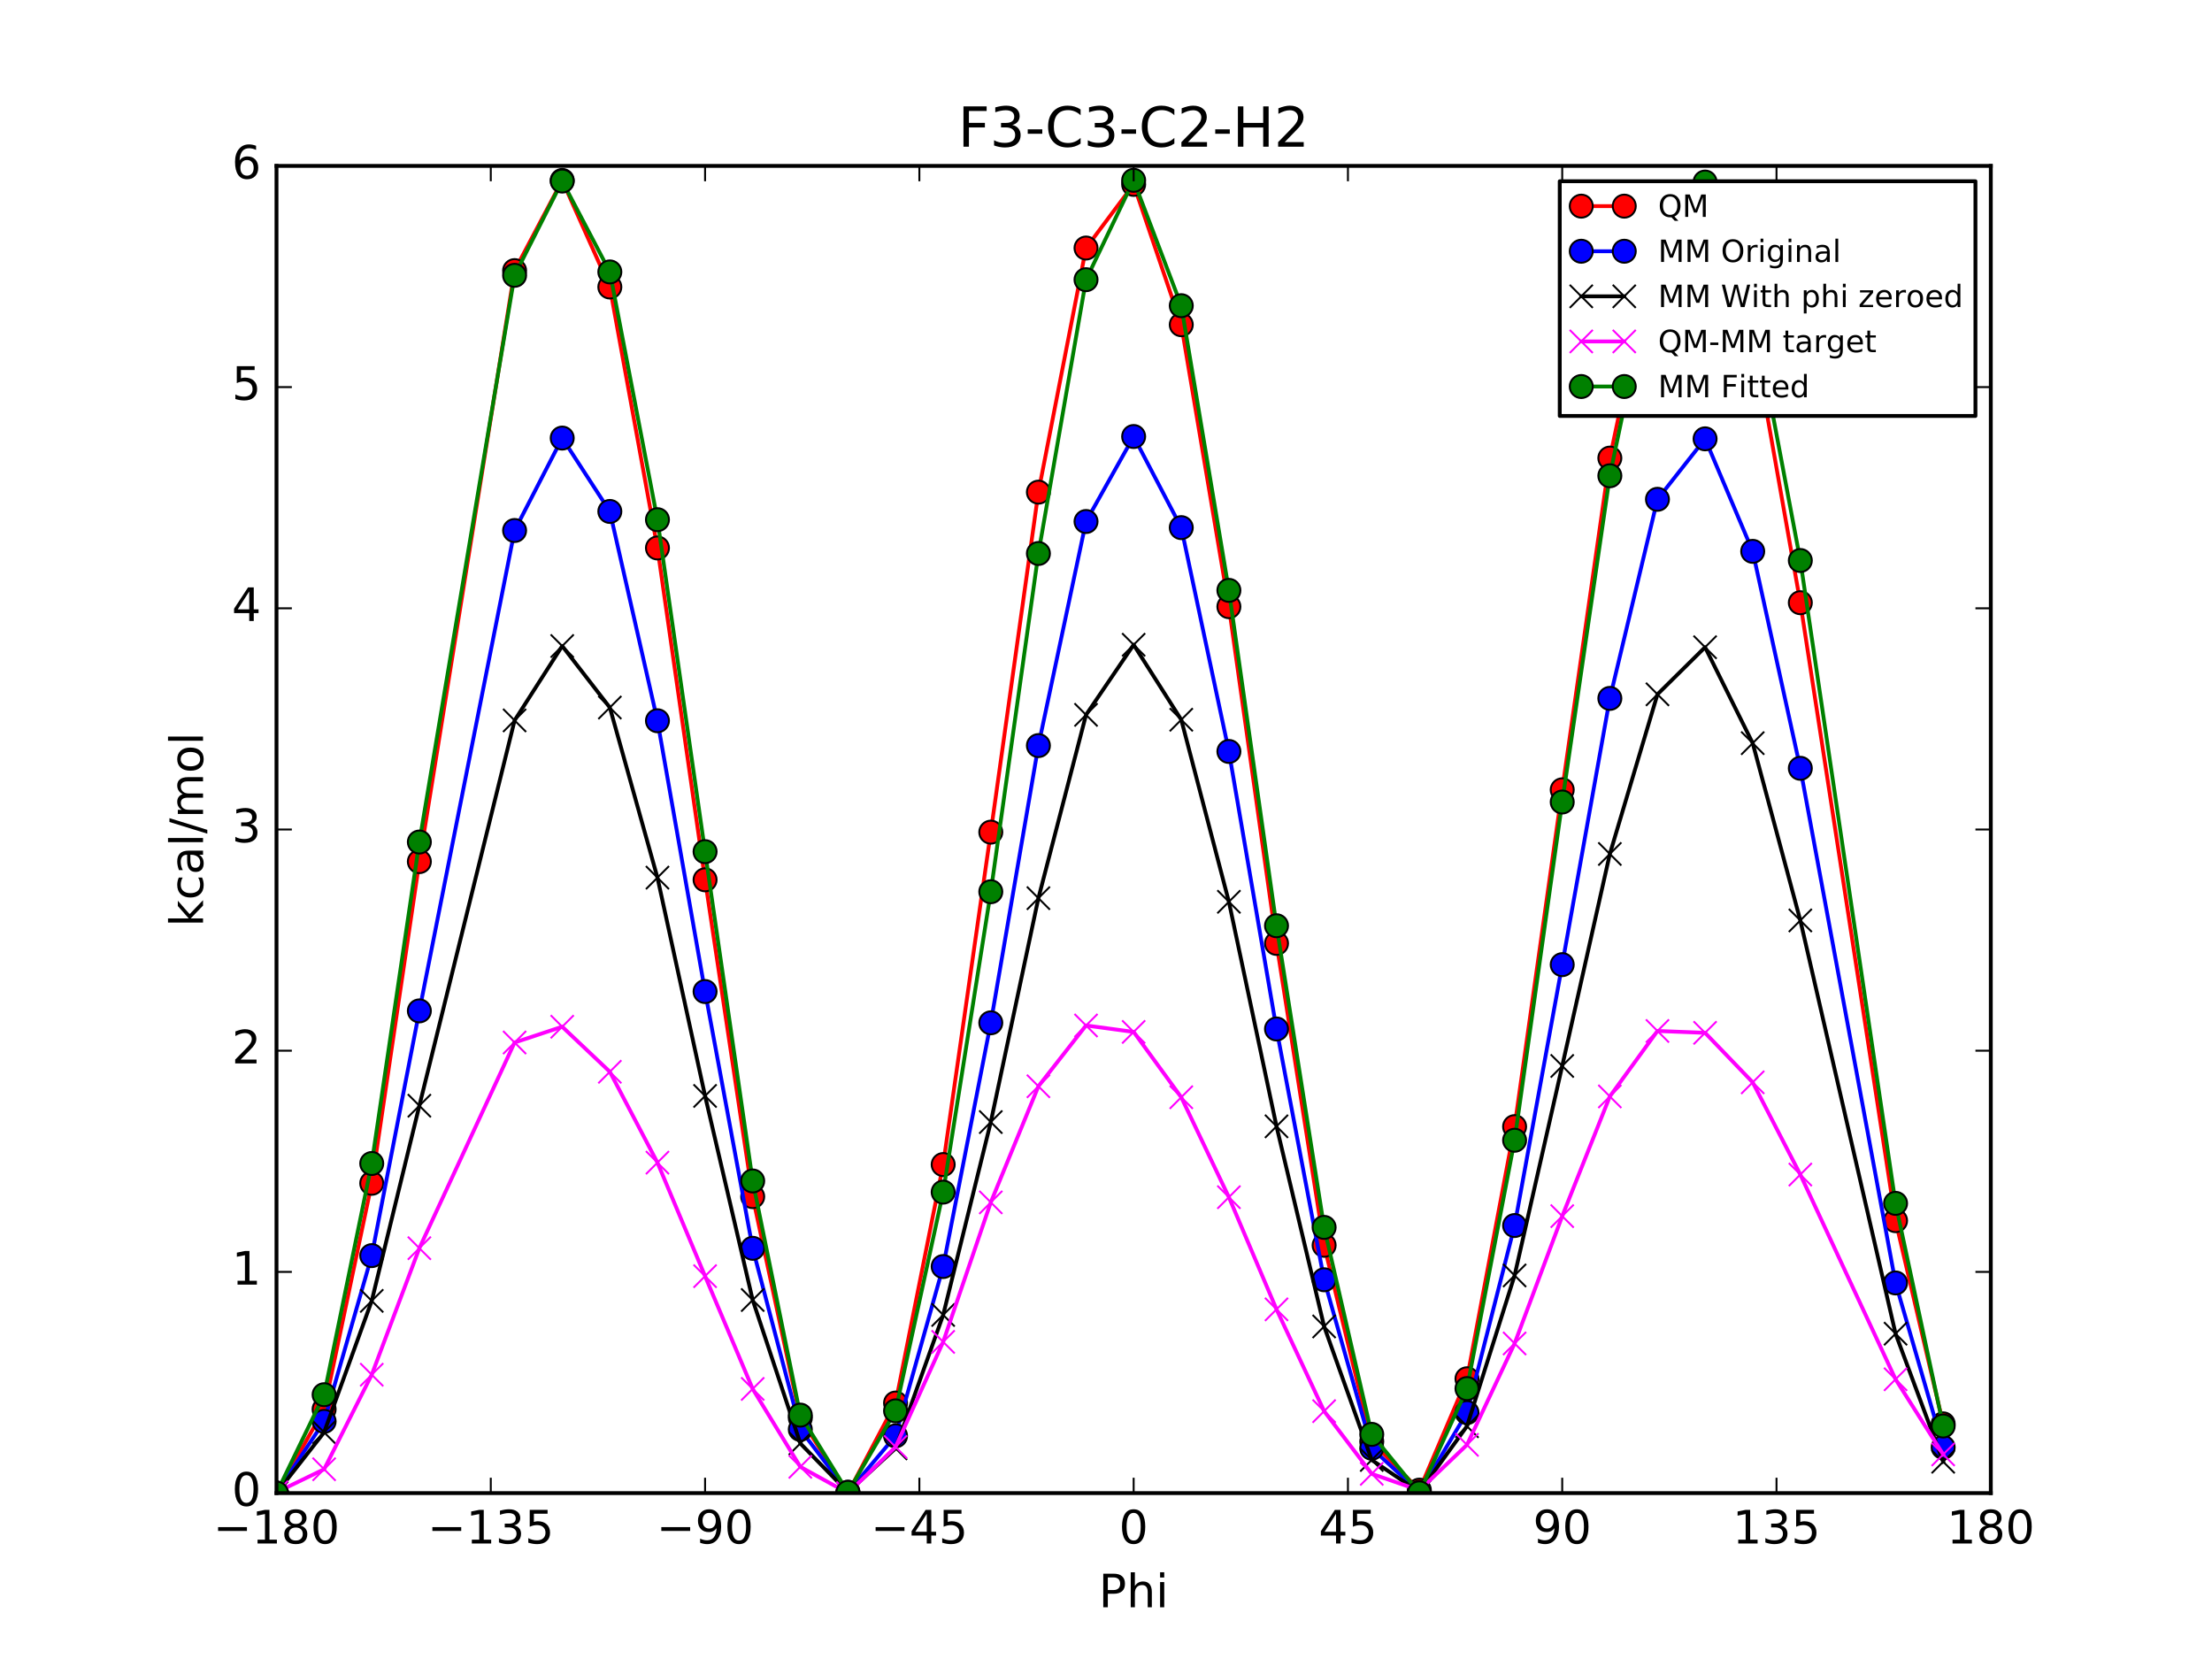 <?xml version="1.0" encoding="utf-8" standalone="no"?>
<!DOCTYPE svg PUBLIC "-//W3C//DTD SVG 1.1//EN"
  "http://www.w3.org/Graphics/SVG/1.1/DTD/svg11.dtd">
<!-- Created with matplotlib (http://matplotlib.org/) -->
<svg height="432pt" version="1.1" viewBox="0 0 576 432" width="576pt" xmlns="http://www.w3.org/2000/svg" xmlns:xlink="http://www.w3.org/1999/xlink">
 <defs>
  <style type="text/css">
*{stroke-linecap:butt;stroke-linejoin:round;stroke-miterlimit:100000;}
  </style>
 </defs>
 <g id="figure_1">
  <g id="patch_1">
   <path d="M 0 432 
L 576 432 
L 576 0 
L 0 0 
z
" style="fill:#ffffff;"/>
  </g>
  <g id="axes_1">
   <g id="patch_2">
    <path d="M 72 388.8 
L 518.4 388.8 
L 518.4 43.2 
L 72 43.2 
z
" style="fill:#ffffff;"/>
   </g>
   <g id="line2d_1">
    <path clip-path="url(#p456bf6f14a)" d="M 72.001 388.8 
L 84.4 366.974 
L 96.8 308.127 
L 109.2 224.362 
L 134 70.467 
L 146.4 46.989 
L 158.8 74.737 
L 171.2 142.689 
L 183.6 229.103 
L 196 311.603 
L 208.4 369.225 
L 220.8 388.796 
L 233.2 365.346 
L 245.6 303.244 
L 258 216.688 
L 270.4 128.155 
L 282.8 64.587 
L 295.199 48.014 
L 307.6 84.558 
L 320 157.979 
L 332.4 245.659 
L 344.8 324.274 
L 357.2 375.366 
L 369.6 388.026 
L 382 359.027 
L 394.4 293.373 
L 406.8 205.664 
L 419.2 119.288 
L 431.6 60.672 
L 444 48.895 
L 456.4 86.768 
L 468.8 156.945 
L 493.6 317.861 
L 506 370.768 
" style="fill:none;stroke:#ff0000;stroke-linecap:square;"/>
    <defs>
     <path d="M 0 3 
C 0.796 3 1.559 2.684 2.121 2.121 
C 2.684 1.559 3 0.796 3 0 
C 3 -0.796 2.684 -1.559 2.121 -2.121 
C 1.559 -2.684 0.796 -3 0 -3 
C -0.796 -3 -1.559 -2.684 -2.121 -2.121 
C -2.684 -1.559 -3 -0.796 -3 0 
C -3 0.796 -2.684 1.559 -2.121 2.121 
C -1.559 2.684 -0.796 3 0 3 
z
" id="m806f5c03d3" style="stroke:#000000;stroke-width:0.5;"/>
    </defs>
    <g clip-path="url(#p456bf6f14a)">
     <use style="fill:#ff0000;stroke:#000000;stroke-width:0.5;" x="72.001" xlink:href="#m806f5c03d3" y="388.8"/>
     <use style="fill:#ff0000;stroke:#000000;stroke-width:0.5;" x="84.4" xlink:href="#m806f5c03d3" y="366.974"/>
     <use style="fill:#ff0000;stroke:#000000;stroke-width:0.5;" x="96.8" xlink:href="#m806f5c03d3" y="308.127"/>
     <use style="fill:#ff0000;stroke:#000000;stroke-width:0.5;" x="109.2" xlink:href="#m806f5c03d3" y="224.362"/>
     <use style="fill:#ff0000;stroke:#000000;stroke-width:0.5;" x="134" xlink:href="#m806f5c03d3" y="70.467"/>
     <use style="fill:#ff0000;stroke:#000000;stroke-width:0.5;" x="146.4" xlink:href="#m806f5c03d3" y="46.989"/>
     <use style="fill:#ff0000;stroke:#000000;stroke-width:0.5;" x="158.8" xlink:href="#m806f5c03d3" y="74.737"/>
     <use style="fill:#ff0000;stroke:#000000;stroke-width:0.5;" x="171.2" xlink:href="#m806f5c03d3" y="142.689"/>
     <use style="fill:#ff0000;stroke:#000000;stroke-width:0.5;" x="183.6" xlink:href="#m806f5c03d3" y="229.103"/>
     <use style="fill:#ff0000;stroke:#000000;stroke-width:0.5;" x="196" xlink:href="#m806f5c03d3" y="311.603"/>
     <use style="fill:#ff0000;stroke:#000000;stroke-width:0.5;" x="208.4" xlink:href="#m806f5c03d3" y="369.225"/>
     <use style="fill:#ff0000;stroke:#000000;stroke-width:0.5;" x="220.8" xlink:href="#m806f5c03d3" y="388.796"/>
     <use style="fill:#ff0000;stroke:#000000;stroke-width:0.5;" x="233.2" xlink:href="#m806f5c03d3" y="365.346"/>
     <use style="fill:#ff0000;stroke:#000000;stroke-width:0.5;" x="245.6" xlink:href="#m806f5c03d3" y="303.244"/>
     <use style="fill:#ff0000;stroke:#000000;stroke-width:0.5;" x="258" xlink:href="#m806f5c03d3" y="216.688"/>
     <use style="fill:#ff0000;stroke:#000000;stroke-width:0.5;" x="270.4" xlink:href="#m806f5c03d3" y="128.155"/>
     <use style="fill:#ff0000;stroke:#000000;stroke-width:0.5;" x="282.8" xlink:href="#m806f5c03d3" y="64.587"/>
     <use style="fill:#ff0000;stroke:#000000;stroke-width:0.5;" x="295.199" xlink:href="#m806f5c03d3" y="48.014"/>
     <use style="fill:#ff0000;stroke:#000000;stroke-width:0.5;" x="307.6" xlink:href="#m806f5c03d3" y="84.558"/>
     <use style="fill:#ff0000;stroke:#000000;stroke-width:0.5;" x="320" xlink:href="#m806f5c03d3" y="157.979"/>
     <use style="fill:#ff0000;stroke:#000000;stroke-width:0.5;" x="332.4" xlink:href="#m806f5c03d3" y="245.659"/>
     <use style="fill:#ff0000;stroke:#000000;stroke-width:0.5;" x="344.8" xlink:href="#m806f5c03d3" y="324.274"/>
     <use style="fill:#ff0000;stroke:#000000;stroke-width:0.5;" x="357.2" xlink:href="#m806f5c03d3" y="375.366"/>
     <use style="fill:#ff0000;stroke:#000000;stroke-width:0.5;" x="369.6" xlink:href="#m806f5c03d3" y="388.026"/>
     <use style="fill:#ff0000;stroke:#000000;stroke-width:0.5;" x="382" xlink:href="#m806f5c03d3" y="359.027"/>
     <use style="fill:#ff0000;stroke:#000000;stroke-width:0.5;" x="394.4" xlink:href="#m806f5c03d3" y="293.373"/>
     <use style="fill:#ff0000;stroke:#000000;stroke-width:0.5;" x="406.8" xlink:href="#m806f5c03d3" y="205.664"/>
     <use style="fill:#ff0000;stroke:#000000;stroke-width:0.5;" x="419.2" xlink:href="#m806f5c03d3" y="119.288"/>
     <use style="fill:#ff0000;stroke:#000000;stroke-width:0.5;" x="431.6" xlink:href="#m806f5c03d3" y="60.672"/>
     <use style="fill:#ff0000;stroke:#000000;stroke-width:0.5;" x="444" xlink:href="#m806f5c03d3" y="48.895"/>
     <use style="fill:#ff0000;stroke:#000000;stroke-width:0.5;" x="456.4" xlink:href="#m806f5c03d3" y="86.768"/>
     <use style="fill:#ff0000;stroke:#000000;stroke-width:0.5;" x="468.8" xlink:href="#m806f5c03d3" y="156.945"/>
     <use style="fill:#ff0000;stroke:#000000;stroke-width:0.5;" x="493.6" xlink:href="#m806f5c03d3" y="317.861"/>
     <use style="fill:#ff0000;stroke:#000000;stroke-width:0.5;" x="506" xlink:href="#m806f5c03d3" y="370.768"/>
    </g>
   </g>
   <g id="line2d_2">
    <path clip-path="url(#p456bf6f14a)" d="M 72.001 388.8 
L 84.4 370.124 
L 96.8 326.96 
L 109.2 263.232 
L 134 138.142 
L 146.4 114.074 
L 158.8 133.178 
L 171.2 187.683 
L 183.6 258.197 
L 196 325.058 
L 208.4 372.213 
L 220.8 388.58 
L 233.2 373.894 
L 245.6 329.804 
L 258 266.336 
L 270.4 194.15 
L 282.8 135.8 
L 295.199 113.667 
L 307.6 137.394 
L 320 195.678 
L 332.4 267.944 
L 344.8 333.249 
L 357.2 377.119 
L 369.6 388.617 
L 382 367.836 
L 394.4 319.126 
L 406.8 251.189 
L 419.2 181.863 
L 431.6 130.019 
L 444 114.27 
L 456.4 143.571 
L 468.8 200.066 
L 493.6 334.078 
L 506 376.886 
" style="fill:none;stroke:#0000ff;stroke-linecap:square;"/>
    <defs>
     <path d="M 0 3 
C 0.796 3 1.559 2.684 2.121 2.121 
C 2.684 1.559 3 0.796 3 0 
C 3 -0.796 2.684 -1.559 2.121 -2.121 
C 1.559 -2.684 0.796 -3 0 -3 
C -0.796 -3 -1.559 -2.684 -2.121 -2.121 
C -2.684 -1.559 -3 -0.796 -3 0 
C -3 0.796 -2.684 1.559 -2.121 2.121 
C -1.559 2.684 -0.796 3 0 3 
z
" id="ma3fe6f1ff6" style="stroke:#000000;stroke-width:0.5;"/>
    </defs>
    <g clip-path="url(#p456bf6f14a)">
     <use style="fill:#0000ff;stroke:#000000;stroke-width:0.5;" x="72.001" xlink:href="#ma3fe6f1ff6" y="388.8"/>
     <use style="fill:#0000ff;stroke:#000000;stroke-width:0.5;" x="84.4" xlink:href="#ma3fe6f1ff6" y="370.124"/>
     <use style="fill:#0000ff;stroke:#000000;stroke-width:0.5;" x="96.8" xlink:href="#ma3fe6f1ff6" y="326.96"/>
     <use style="fill:#0000ff;stroke:#000000;stroke-width:0.5;" x="109.2" xlink:href="#ma3fe6f1ff6" y="263.232"/>
     <use style="fill:#0000ff;stroke:#000000;stroke-width:0.5;" x="134" xlink:href="#ma3fe6f1ff6" y="138.142"/>
     <use style="fill:#0000ff;stroke:#000000;stroke-width:0.5;" x="146.4" xlink:href="#ma3fe6f1ff6" y="114.074"/>
     <use style="fill:#0000ff;stroke:#000000;stroke-width:0.5;" x="158.8" xlink:href="#ma3fe6f1ff6" y="133.178"/>
     <use style="fill:#0000ff;stroke:#000000;stroke-width:0.5;" x="171.2" xlink:href="#ma3fe6f1ff6" y="187.683"/>
     <use style="fill:#0000ff;stroke:#000000;stroke-width:0.5;" x="183.6" xlink:href="#ma3fe6f1ff6" y="258.197"/>
     <use style="fill:#0000ff;stroke:#000000;stroke-width:0.5;" x="196" xlink:href="#ma3fe6f1ff6" y="325.058"/>
     <use style="fill:#0000ff;stroke:#000000;stroke-width:0.5;" x="208.4" xlink:href="#ma3fe6f1ff6" y="372.213"/>
     <use style="fill:#0000ff;stroke:#000000;stroke-width:0.5;" x="220.8" xlink:href="#ma3fe6f1ff6" y="388.58"/>
     <use style="fill:#0000ff;stroke:#000000;stroke-width:0.5;" x="233.2" xlink:href="#ma3fe6f1ff6" y="373.894"/>
     <use style="fill:#0000ff;stroke:#000000;stroke-width:0.5;" x="245.6" xlink:href="#ma3fe6f1ff6" y="329.804"/>
     <use style="fill:#0000ff;stroke:#000000;stroke-width:0.5;" x="258" xlink:href="#ma3fe6f1ff6" y="266.336"/>
     <use style="fill:#0000ff;stroke:#000000;stroke-width:0.5;" x="270.4" xlink:href="#ma3fe6f1ff6" y="194.15"/>
     <use style="fill:#0000ff;stroke:#000000;stroke-width:0.5;" x="282.8" xlink:href="#ma3fe6f1ff6" y="135.8"/>
     <use style="fill:#0000ff;stroke:#000000;stroke-width:0.5;" x="295.199" xlink:href="#ma3fe6f1ff6" y="113.667"/>
     <use style="fill:#0000ff;stroke:#000000;stroke-width:0.5;" x="307.6" xlink:href="#ma3fe6f1ff6" y="137.394"/>
     <use style="fill:#0000ff;stroke:#000000;stroke-width:0.5;" x="320" xlink:href="#ma3fe6f1ff6" y="195.678"/>
     <use style="fill:#0000ff;stroke:#000000;stroke-width:0.5;" x="332.4" xlink:href="#ma3fe6f1ff6" y="267.944"/>
     <use style="fill:#0000ff;stroke:#000000;stroke-width:0.5;" x="344.8" xlink:href="#ma3fe6f1ff6" y="333.249"/>
     <use style="fill:#0000ff;stroke:#000000;stroke-width:0.5;" x="357.2" xlink:href="#ma3fe6f1ff6" y="377.119"/>
     <use style="fill:#0000ff;stroke:#000000;stroke-width:0.5;" x="369.6" xlink:href="#ma3fe6f1ff6" y="388.617"/>
     <use style="fill:#0000ff;stroke:#000000;stroke-width:0.5;" x="382" xlink:href="#ma3fe6f1ff6" y="367.836"/>
     <use style="fill:#0000ff;stroke:#000000;stroke-width:0.5;" x="394.4" xlink:href="#ma3fe6f1ff6" y="319.126"/>
     <use style="fill:#0000ff;stroke:#000000;stroke-width:0.5;" x="406.8" xlink:href="#ma3fe6f1ff6" y="251.189"/>
     <use style="fill:#0000ff;stroke:#000000;stroke-width:0.5;" x="419.2" xlink:href="#ma3fe6f1ff6" y="181.863"/>
     <use style="fill:#0000ff;stroke:#000000;stroke-width:0.5;" x="431.6" xlink:href="#ma3fe6f1ff6" y="130.019"/>
     <use style="fill:#0000ff;stroke:#000000;stroke-width:0.5;" x="444" xlink:href="#ma3fe6f1ff6" y="114.27"/>
     <use style="fill:#0000ff;stroke:#000000;stroke-width:0.5;" x="456.4" xlink:href="#ma3fe6f1ff6" y="143.571"/>
     <use style="fill:#0000ff;stroke:#000000;stroke-width:0.5;" x="468.8" xlink:href="#ma3fe6f1ff6" y="200.066"/>
     <use style="fill:#0000ff;stroke:#000000;stroke-width:0.5;" x="493.6" xlink:href="#ma3fe6f1ff6" y="334.078"/>
     <use style="fill:#0000ff;stroke:#000000;stroke-width:0.5;" x="506" xlink:href="#ma3fe6f1ff6" y="376.886"/>
    </g>
   </g>
   <g id="line2d_3">
    <path clip-path="url(#p456bf6f14a)" d="M 72.001 388.8 
L 84.4 372.973 
L 96.8 338.741 
L 109.2 287.926 
L 134 187.592 
L 146.4 168.219 
L 158.8 184.239 
L 171.2 228.531 
L 183.6 285.38 
L 196 338.52 
L 208.4 375.859 
L 220.8 388.584 
L 233.2 377.149 
L 245.6 342.41 
L 258 292.182 
L 270.4 233.881 
L 282.8 186.144 
L 295.199 167.894 
L 307.6 187.42 
L 320 234.821 
L 332.4 293.294 
L 344.8 345.402 
L 357.2 380.17 
L 369.6 388.541 
L 382 371.384 
L 394.4 332.125 
L 406.8 277.573 
L 419.2 222.368 
L 431.6 180.798 
L 444 168.539 
L 456.4 193.517 
L 468.8 239.678 
L 493.6 347.287 
L 506 380.629 
" style="fill:none;stroke:#000000;stroke-linecap:square;"/>
    <defs>
     <path d="M -3 3 
L 3 -3 
M -3 -3 
L 3 3 
" id="m9081bed60a" style="stroke:#000000;stroke-width:0.5;"/>
    </defs>
    <g clip-path="url(#p456bf6f14a)">
     <use style="stroke:#000000;stroke-width:0.5;" x="72.001" xlink:href="#m9081bed60a" y="388.8"/>
     <use style="stroke:#000000;stroke-width:0.5;" x="84.4" xlink:href="#m9081bed60a" y="372.973"/>
     <use style="stroke:#000000;stroke-width:0.5;" x="96.8" xlink:href="#m9081bed60a" y="338.741"/>
     <use style="stroke:#000000;stroke-width:0.5;" x="109.2" xlink:href="#m9081bed60a" y="287.926"/>
     <use style="stroke:#000000;stroke-width:0.5;" x="134" xlink:href="#m9081bed60a" y="187.592"/>
     <use style="stroke:#000000;stroke-width:0.5;" x="146.4" xlink:href="#m9081bed60a" y="168.219"/>
     <use style="stroke:#000000;stroke-width:0.5;" x="158.8" xlink:href="#m9081bed60a" y="184.239"/>
     <use style="stroke:#000000;stroke-width:0.5;" x="171.2" xlink:href="#m9081bed60a" y="228.531"/>
     <use style="stroke:#000000;stroke-width:0.5;" x="183.6" xlink:href="#m9081bed60a" y="285.38"/>
     <use style="stroke:#000000;stroke-width:0.5;" x="196" xlink:href="#m9081bed60a" y="338.52"/>
     <use style="stroke:#000000;stroke-width:0.5;" x="208.4" xlink:href="#m9081bed60a" y="375.859"/>
     <use style="stroke:#000000;stroke-width:0.5;" x="220.8" xlink:href="#m9081bed60a" y="388.584"/>
     <use style="stroke:#000000;stroke-width:0.5;" x="233.2" xlink:href="#m9081bed60a" y="377.149"/>
     <use style="stroke:#000000;stroke-width:0.5;" x="245.6" xlink:href="#m9081bed60a" y="342.41"/>
     <use style="stroke:#000000;stroke-width:0.5;" x="258" xlink:href="#m9081bed60a" y="292.182"/>
     <use style="stroke:#000000;stroke-width:0.5;" x="270.4" xlink:href="#m9081bed60a" y="233.881"/>
     <use style="stroke:#000000;stroke-width:0.5;" x="282.8" xlink:href="#m9081bed60a" y="186.144"/>
     <use style="stroke:#000000;stroke-width:0.5;" x="295.199" xlink:href="#m9081bed60a" y="167.894"/>
     <use style="stroke:#000000;stroke-width:0.5;" x="307.6" xlink:href="#m9081bed60a" y="187.42"/>
     <use style="stroke:#000000;stroke-width:0.5;" x="320" xlink:href="#m9081bed60a" y="234.821"/>
     <use style="stroke:#000000;stroke-width:0.5;" x="332.4" xlink:href="#m9081bed60a" y="293.294"/>
     <use style="stroke:#000000;stroke-width:0.5;" x="344.8" xlink:href="#m9081bed60a" y="345.402"/>
     <use style="stroke:#000000;stroke-width:0.5;" x="357.2" xlink:href="#m9081bed60a" y="380.17"/>
     <use style="stroke:#000000;stroke-width:0.5;" x="369.6" xlink:href="#m9081bed60a" y="388.541"/>
     <use style="stroke:#000000;stroke-width:0.5;" x="382" xlink:href="#m9081bed60a" y="371.384"/>
     <use style="stroke:#000000;stroke-width:0.5;" x="394.4" xlink:href="#m9081bed60a" y="332.125"/>
     <use style="stroke:#000000;stroke-width:0.5;" x="406.8" xlink:href="#m9081bed60a" y="277.573"/>
     <use style="stroke:#000000;stroke-width:0.5;" x="419.2" xlink:href="#m9081bed60a" y="222.368"/>
     <use style="stroke:#000000;stroke-width:0.5;" x="431.6" xlink:href="#m9081bed60a" y="180.798"/>
     <use style="stroke:#000000;stroke-width:0.5;" x="444" xlink:href="#m9081bed60a" y="168.539"/>
     <use style="stroke:#000000;stroke-width:0.5;" x="456.4" xlink:href="#m9081bed60a" y="193.517"/>
     <use style="stroke:#000000;stroke-width:0.5;" x="468.8" xlink:href="#m9081bed60a" y="239.678"/>
     <use style="stroke:#000000;stroke-width:0.5;" x="493.6" xlink:href="#m9081bed60a" y="347.287"/>
     <use style="stroke:#000000;stroke-width:0.5;" x="506" xlink:href="#m9081bed60a" y="380.629"/>
    </g>
   </g>
   <g id="line2d_4">
    <path clip-path="url(#p456bf6f14a)" d="M 72.001 388.588 
L 84.4 382.589 
L 96.8 357.974 
L 109.2 325.024 
L 134 271.464 
L 146.4 267.359 
L 158.8 279.086 
L 171.2 302.746 
L 183.6 332.311 
L 196 361.672 
L 208.4 381.954 
L 220.8 388.8 
L 233.2 376.785 
L 245.6 349.423 
L 258 313.095 
L 270.4 282.862 
L 282.8 267.031 
L 295.199 268.708 
L 307.6 285.726 
L 320 311.746 
L 332.4 340.953 
L 344.8 367.461 
L 357.2 383.785 
L 369.6 388.072 
L 382 376.231 
L 394.4 349.837 
L 406.8 316.679 
L 419.2 285.508 
L 431.6 268.462 
L 444 268.945 
L 456.4 281.84 
L 468.8 305.855 
L 493.6 359.162 
L 506 378.727 
" style="fill:none;stroke:#ff00ff;stroke-linecap:square;"/>
    <defs>
     <path d="M -3 3 
L 3 -3 
M -3 -3 
L 3 3 
" id="m30cbd05afb" style="stroke:#ff00ff;stroke-width:0.5;"/>
    </defs>
    <g clip-path="url(#p456bf6f14a)">
     <use style="fill:#ff00ff;stroke:#ff00ff;stroke-width:0.5;" x="72.001" xlink:href="#m30cbd05afb" y="388.588"/>
     <use style="fill:#ff00ff;stroke:#ff00ff;stroke-width:0.5;" x="84.4" xlink:href="#m30cbd05afb" y="382.589"/>
     <use style="fill:#ff00ff;stroke:#ff00ff;stroke-width:0.5;" x="96.8" xlink:href="#m30cbd05afb" y="357.974"/>
     <use style="fill:#ff00ff;stroke:#ff00ff;stroke-width:0.5;" x="109.2" xlink:href="#m30cbd05afb" y="325.024"/>
     <use style="fill:#ff00ff;stroke:#ff00ff;stroke-width:0.5;" x="134" xlink:href="#m30cbd05afb" y="271.464"/>
     <use style="fill:#ff00ff;stroke:#ff00ff;stroke-width:0.5;" x="146.4" xlink:href="#m30cbd05afb" y="267.359"/>
     <use style="fill:#ff00ff;stroke:#ff00ff;stroke-width:0.5;" x="158.8" xlink:href="#m30cbd05afb" y="279.086"/>
     <use style="fill:#ff00ff;stroke:#ff00ff;stroke-width:0.5;" x="171.2" xlink:href="#m30cbd05afb" y="302.746"/>
     <use style="fill:#ff00ff;stroke:#ff00ff;stroke-width:0.5;" x="183.6" xlink:href="#m30cbd05afb" y="332.311"/>
     <use style="fill:#ff00ff;stroke:#ff00ff;stroke-width:0.5;" x="196" xlink:href="#m30cbd05afb" y="361.672"/>
     <use style="fill:#ff00ff;stroke:#ff00ff;stroke-width:0.5;" x="208.4" xlink:href="#m30cbd05afb" y="381.954"/>
     <use style="fill:#ff00ff;stroke:#ff00ff;stroke-width:0.5;" x="220.8" xlink:href="#m30cbd05afb" y="388.8"/>
     <use style="fill:#ff00ff;stroke:#ff00ff;stroke-width:0.5;" x="233.2" xlink:href="#m30cbd05afb" y="376.785"/>
     <use style="fill:#ff00ff;stroke:#ff00ff;stroke-width:0.5;" x="245.6" xlink:href="#m30cbd05afb" y="349.423"/>
     <use style="fill:#ff00ff;stroke:#ff00ff;stroke-width:0.5;" x="258" xlink:href="#m30cbd05afb" y="313.095"/>
     <use style="fill:#ff00ff;stroke:#ff00ff;stroke-width:0.5;" x="270.4" xlink:href="#m30cbd05afb" y="282.862"/>
     <use style="fill:#ff00ff;stroke:#ff00ff;stroke-width:0.5;" x="282.8" xlink:href="#m30cbd05afb" y="267.031"/>
     <use style="fill:#ff00ff;stroke:#ff00ff;stroke-width:0.5;" x="295.199" xlink:href="#m30cbd05afb" y="268.708"/>
     <use style="fill:#ff00ff;stroke:#ff00ff;stroke-width:0.5;" x="307.6" xlink:href="#m30cbd05afb" y="285.726"/>
     <use style="fill:#ff00ff;stroke:#ff00ff;stroke-width:0.5;" x="320" xlink:href="#m30cbd05afb" y="311.746"/>
     <use style="fill:#ff00ff;stroke:#ff00ff;stroke-width:0.5;" x="332.4" xlink:href="#m30cbd05afb" y="340.953"/>
     <use style="fill:#ff00ff;stroke:#ff00ff;stroke-width:0.5;" x="344.8" xlink:href="#m30cbd05afb" y="367.461"/>
     <use style="fill:#ff00ff;stroke:#ff00ff;stroke-width:0.5;" x="357.2" xlink:href="#m30cbd05afb" y="383.785"/>
     <use style="fill:#ff00ff;stroke:#ff00ff;stroke-width:0.5;" x="369.6" xlink:href="#m30cbd05afb" y="388.072"/>
     <use style="fill:#ff00ff;stroke:#ff00ff;stroke-width:0.5;" x="382" xlink:href="#m30cbd05afb" y="376.231"/>
     <use style="fill:#ff00ff;stroke:#ff00ff;stroke-width:0.5;" x="394.4" xlink:href="#m30cbd05afb" y="349.837"/>
     <use style="fill:#ff00ff;stroke:#ff00ff;stroke-width:0.5;" x="406.8" xlink:href="#m30cbd05afb" y="316.679"/>
     <use style="fill:#ff00ff;stroke:#ff00ff;stroke-width:0.5;" x="419.2" xlink:href="#m30cbd05afb" y="285.508"/>
     <use style="fill:#ff00ff;stroke:#ff00ff;stroke-width:0.5;" x="431.6" xlink:href="#m30cbd05afb" y="268.462"/>
     <use style="fill:#ff00ff;stroke:#ff00ff;stroke-width:0.5;" x="444" xlink:href="#m30cbd05afb" y="268.945"/>
     <use style="fill:#ff00ff;stroke:#ff00ff;stroke-width:0.5;" x="456.4" xlink:href="#m30cbd05afb" y="281.84"/>
     <use style="fill:#ff00ff;stroke:#ff00ff;stroke-width:0.5;" x="468.8" xlink:href="#m30cbd05afb" y="305.855"/>
     <use style="fill:#ff00ff;stroke:#ff00ff;stroke-width:0.5;" x="493.6" xlink:href="#m30cbd05afb" y="359.162"/>
     <use style="fill:#ff00ff;stroke:#ff00ff;stroke-width:0.5;" x="506" xlink:href="#m30cbd05afb" y="378.727"/>
    </g>
   </g>
   <g id="line2d_5">
    <path clip-path="url(#p456bf6f14a)" d="M 72.001 388.8 
L 84.4 363.178 
L 96.8 302.971 
L 109.2 219.261 
L 134 71.696 
L 146.4 47.152 
L 158.8 70.807 
L 171.2 135.323 
L 183.6 221.768 
L 196 307.521 
L 208.4 368.491 
L 220.8 388.589 
L 233.2 367.389 
L 245.6 310.426 
L 258 232.207 
L 270.4 144.128 
L 282.8 72.831 
L 295.199 46.954 
L 307.6 79.602 
L 320 153.729 
L 332.4 241.061 
L 344.8 319.609 
L 357.2 373.505 
L 369.6 388.744 
L 382 361.586 
L 394.4 296.921 
L 406.8 208.843 
L 419.2 123.892 
L 431.6 64.501 
L 444 47.404 
L 456.4 80.244 
L 468.8 145.953 
L 493.6 313.354 
L 506 371.327 
" style="fill:none;stroke:#008000;stroke-linecap:square;"/>
    <defs>
     <path d="M 0 3 
C 0.796 3 1.559 2.684 2.121 2.121 
C 2.684 1.559 3 0.796 3 0 
C 3 -0.796 2.684 -1.559 2.121 -2.121 
C 1.559 -2.684 0.796 -3 0 -3 
C -0.796 -3 -1.559 -2.684 -2.121 -2.121 
C -2.684 -1.559 -3 -0.796 -3 0 
C -3 0.796 -2.684 1.559 -2.121 2.121 
C -1.559 2.684 -0.796 3 0 3 
z
" id="mbd305407f7" style="stroke:#000000;stroke-width:0.5;"/>
    </defs>
    <g clip-path="url(#p456bf6f14a)">
     <use style="fill:#008000;stroke:#000000;stroke-width:0.5;" x="72.001" xlink:href="#mbd305407f7" y="388.8"/>
     <use style="fill:#008000;stroke:#000000;stroke-width:0.5;" x="84.4" xlink:href="#mbd305407f7" y="363.178"/>
     <use style="fill:#008000;stroke:#000000;stroke-width:0.5;" x="96.8" xlink:href="#mbd305407f7" y="302.971"/>
     <use style="fill:#008000;stroke:#000000;stroke-width:0.5;" x="109.2" xlink:href="#mbd305407f7" y="219.261"/>
     <use style="fill:#008000;stroke:#000000;stroke-width:0.5;" x="134" xlink:href="#mbd305407f7" y="71.696"/>
     <use style="fill:#008000;stroke:#000000;stroke-width:0.5;" x="146.4" xlink:href="#mbd305407f7" y="47.152"/>
     <use style="fill:#008000;stroke:#000000;stroke-width:0.5;" x="158.8" xlink:href="#mbd305407f7" y="70.807"/>
     <use style="fill:#008000;stroke:#000000;stroke-width:0.5;" x="171.2" xlink:href="#mbd305407f7" y="135.323"/>
     <use style="fill:#008000;stroke:#000000;stroke-width:0.5;" x="183.6" xlink:href="#mbd305407f7" y="221.768"/>
     <use style="fill:#008000;stroke:#000000;stroke-width:0.5;" x="196" xlink:href="#mbd305407f7" y="307.521"/>
     <use style="fill:#008000;stroke:#000000;stroke-width:0.5;" x="208.4" xlink:href="#mbd305407f7" y="368.491"/>
     <use style="fill:#008000;stroke:#000000;stroke-width:0.5;" x="220.8" xlink:href="#mbd305407f7" y="388.589"/>
     <use style="fill:#008000;stroke:#000000;stroke-width:0.5;" x="233.2" xlink:href="#mbd305407f7" y="367.389"/>
     <use style="fill:#008000;stroke:#000000;stroke-width:0.5;" x="245.6" xlink:href="#mbd305407f7" y="310.426"/>
     <use style="fill:#008000;stroke:#000000;stroke-width:0.5;" x="258" xlink:href="#mbd305407f7" y="232.207"/>
     <use style="fill:#008000;stroke:#000000;stroke-width:0.5;" x="270.4" xlink:href="#mbd305407f7" y="144.128"/>
     <use style="fill:#008000;stroke:#000000;stroke-width:0.5;" x="282.8" xlink:href="#mbd305407f7" y="72.831"/>
     <use style="fill:#008000;stroke:#000000;stroke-width:0.5;" x="295.199" xlink:href="#mbd305407f7" y="46.954"/>
     <use style="fill:#008000;stroke:#000000;stroke-width:0.5;" x="307.6" xlink:href="#mbd305407f7" y="79.602"/>
     <use style="fill:#008000;stroke:#000000;stroke-width:0.5;" x="320" xlink:href="#mbd305407f7" y="153.729"/>
     <use style="fill:#008000;stroke:#000000;stroke-width:0.5;" x="332.4" xlink:href="#mbd305407f7" y="241.061"/>
     <use style="fill:#008000;stroke:#000000;stroke-width:0.5;" x="344.8" xlink:href="#mbd305407f7" y="319.609"/>
     <use style="fill:#008000;stroke:#000000;stroke-width:0.5;" x="357.2" xlink:href="#mbd305407f7" y="373.505"/>
     <use style="fill:#008000;stroke:#000000;stroke-width:0.5;" x="369.6" xlink:href="#mbd305407f7" y="388.744"/>
     <use style="fill:#008000;stroke:#000000;stroke-width:0.5;" x="382" xlink:href="#mbd305407f7" y="361.586"/>
     <use style="fill:#008000;stroke:#000000;stroke-width:0.5;" x="394.4" xlink:href="#mbd305407f7" y="296.921"/>
     <use style="fill:#008000;stroke:#000000;stroke-width:0.5;" x="406.8" xlink:href="#mbd305407f7" y="208.843"/>
     <use style="fill:#008000;stroke:#000000;stroke-width:0.5;" x="419.2" xlink:href="#mbd305407f7" y="123.892"/>
     <use style="fill:#008000;stroke:#000000;stroke-width:0.5;" x="431.6" xlink:href="#mbd305407f7" y="64.501"/>
     <use style="fill:#008000;stroke:#000000;stroke-width:0.5;" x="444" xlink:href="#mbd305407f7" y="47.404"/>
     <use style="fill:#008000;stroke:#000000;stroke-width:0.5;" x="456.4" xlink:href="#mbd305407f7" y="80.244"/>
     <use style="fill:#008000;stroke:#000000;stroke-width:0.5;" x="468.8" xlink:href="#mbd305407f7" y="145.953"/>
     <use style="fill:#008000;stroke:#000000;stroke-width:0.5;" x="493.6" xlink:href="#mbd305407f7" y="313.354"/>
     <use style="fill:#008000;stroke:#000000;stroke-width:0.5;" x="506" xlink:href="#mbd305407f7" y="371.327"/>
    </g>
   </g>
   <g id="patch_3">
    <path d="M 72 43.2 
L 518.4 43.2 
" style="fill:none;stroke:#000000;stroke-linecap:square;stroke-linejoin:miter;"/>
   </g>
   <g id="patch_4">
    <path d="M 72 388.8 
L 72 43.2 
" style="fill:none;stroke:#000000;stroke-linecap:square;stroke-linejoin:miter;"/>
   </g>
   <g id="patch_5">
    <path d="M 72 388.8 
L 518.4 388.8 
" style="fill:none;stroke:#000000;stroke-linecap:square;stroke-linejoin:miter;"/>
   </g>
   <g id="patch_6">
    <path d="M 518.4 388.8 
L 518.4 43.2 
" style="fill:none;stroke:#000000;stroke-linecap:square;stroke-linejoin:miter;"/>
   </g>
   <g id="matplotlib.axis_1">
    <g id="xtick_1">
     <g id="line2d_6">
      <defs>
       <path d="M 0 0 
L 0 -4 
" id="m3ad705eeba" style="stroke:#000000;stroke-width:0.5;"/>
      </defs>
      <g>
       <use style="stroke:#000000;stroke-width:0.5;" x="72.0" xlink:href="#m3ad705eeba" y="388.8"/>
      </g>
     </g>
     <g id="line2d_7">
      <defs>
       <path d="M 0 0 
L 0 4 
" id="ma2c5cee9d5" style="stroke:#000000;stroke-width:0.5;"/>
      </defs>
      <g>
       <use style="stroke:#000000;stroke-width:0.5;" x="72.0" xlink:href="#ma2c5cee9d5" y="43.2"/>
      </g>
     </g>
     <g id="text_1">
      <!-- −180 -->
      <defs>
       <path d="M 31.781 34.625 
Q 24.75 34.625 20.719 30.859 
Q 16.703 27.094 16.703 20.516 
Q 16.703 13.922 20.719 10.156 
Q 24.75 6.391 31.781 6.391 
Q 38.812 6.391 42.859 10.172 
Q 46.922 13.969 46.922 20.516 
Q 46.922 27.094 42.891 30.859 
Q 38.875 34.625 31.781 34.625 
M 21.922 38.812 
Q 15.578 40.375 12.031 44.719 
Q 8.5 49.078 8.5 55.328 
Q 8.5 64.062 14.719 69.141 
Q 20.953 74.219 31.781 74.219 
Q 42.672 74.219 48.875 69.141 
Q 55.078 64.062 55.078 55.328 
Q 55.078 49.078 51.531 44.719 
Q 48 40.375 41.703 38.812 
Q 48.828 37.156 52.797 32.312 
Q 56.781 27.484 56.781 20.516 
Q 56.781 9.906 50.312 4.234 
Q 43.844 -1.422 31.781 -1.422 
Q 19.734 -1.422 13.25 4.234 
Q 6.781 9.906 6.781 20.516 
Q 6.781 27.484 10.781 32.312 
Q 14.797 37.156 21.922 38.812 
M 18.312 54.391 
Q 18.312 48.734 21.844 45.562 
Q 25.391 42.391 31.781 42.391 
Q 38.141 42.391 41.719 45.562 
Q 45.312 48.734 45.312 54.391 
Q 45.312 60.062 41.719 63.234 
Q 38.141 66.406 31.781 66.406 
Q 25.391 66.406 21.844 63.234 
Q 18.312 60.062 18.312 54.391 
" id="BitstreamVeraSans-Roman-38"/>
       <path d="M 10.594 35.5 
L 73.188 35.5 
L 73.188 27.203 
L 10.594 27.203 
z
" id="BitstreamVeraSans-Roman-2212"/>
       <path d="M 31.781 66.406 
Q 24.172 66.406 20.328 58.906 
Q 16.5 51.422 16.5 36.375 
Q 16.5 21.391 20.328 13.891 
Q 24.172 6.391 31.781 6.391 
Q 39.453 6.391 43.281 13.891 
Q 47.125 21.391 47.125 36.375 
Q 47.125 51.422 43.281 58.906 
Q 39.453 66.406 31.781 66.406 
M 31.781 74.219 
Q 44.047 74.219 50.516 64.516 
Q 56.984 54.828 56.984 36.375 
Q 56.984 17.969 50.516 8.266 
Q 44.047 -1.422 31.781 -1.422 
Q 19.531 -1.422 13.062 8.266 
Q 6.594 17.969 6.594 36.375 
Q 6.594 54.828 13.062 64.516 
Q 19.531 74.219 31.781 74.219 
" id="BitstreamVeraSans-Roman-30"/>
       <path d="M 12.406 8.297 
L 28.516 8.297 
L 28.516 63.922 
L 10.984 60.406 
L 10.984 69.391 
L 28.422 72.906 
L 38.281 72.906 
L 38.281 8.297 
L 54.391 8.297 
L 54.391 0 
L 12.406 0 
z
" id="BitstreamVeraSans-Roman-31"/>
      </defs>
      <g transform="translate(55.52 401.918)scale(0.12 -0.12)">
       <use xlink:href="#BitstreamVeraSans-Roman-2212"/>
       <use x="83.789" xlink:href="#BitstreamVeraSans-Roman-31"/>
       <use x="147.412" xlink:href="#BitstreamVeraSans-Roman-38"/>
       <use x="211.035" xlink:href="#BitstreamVeraSans-Roman-30"/>
      </g>
     </g>
    </g>
    <g id="xtick_2">
     <g id="line2d_8">
      <g>
       <use style="stroke:#000000;stroke-width:0.5;" x="127.8" xlink:href="#m3ad705eeba" y="388.8"/>
      </g>
     </g>
     <g id="line2d_9">
      <g>
       <use style="stroke:#000000;stroke-width:0.5;" x="127.8" xlink:href="#ma2c5cee9d5" y="43.2"/>
      </g>
     </g>
     <g id="text_2">
      <!-- −135 -->
      <defs>
       <path d="M 40.578 39.312 
Q 47.656 37.797 51.625 33 
Q 55.609 28.219 55.609 21.188 
Q 55.609 10.406 48.188 4.484 
Q 40.766 -1.422 27.094 -1.422 
Q 22.516 -1.422 17.656 -0.516 
Q 12.797 0.391 7.625 2.203 
L 7.625 11.719 
Q 11.719 9.328 16.594 8.109 
Q 21.484 6.891 26.812 6.891 
Q 36.078 6.891 40.938 10.547 
Q 45.797 14.203 45.797 21.188 
Q 45.797 27.641 41.281 31.266 
Q 36.766 34.906 28.719 34.906 
L 20.219 34.906 
L 20.219 43.016 
L 29.109 43.016 
Q 36.375 43.016 40.234 45.922 
Q 44.094 48.828 44.094 54.297 
Q 44.094 59.906 40.109 62.906 
Q 36.141 65.922 28.719 65.922 
Q 24.656 65.922 20.016 65.031 
Q 15.375 64.156 9.812 62.312 
L 9.812 71.094 
Q 15.438 72.656 20.344 73.438 
Q 25.25 74.219 29.594 74.219 
Q 40.828 74.219 47.359 69.109 
Q 53.906 64.016 53.906 55.328 
Q 53.906 49.266 50.438 45.094 
Q 46.969 40.922 40.578 39.312 
" id="BitstreamVeraSans-Roman-33"/>
       <path d="M 10.797 72.906 
L 49.516 72.906 
L 49.516 64.594 
L 19.828 64.594 
L 19.828 46.734 
Q 21.969 47.469 24.109 47.828 
Q 26.266 48.188 28.422 48.188 
Q 40.625 48.188 47.75 41.5 
Q 54.891 34.812 54.891 23.391 
Q 54.891 11.625 47.562 5.094 
Q 40.234 -1.422 26.906 -1.422 
Q 22.312 -1.422 17.547 -0.641 
Q 12.797 0.141 7.719 1.703 
L 7.719 11.625 
Q 12.109 9.234 16.797 8.062 
Q 21.484 6.891 26.703 6.891 
Q 35.156 6.891 40.078 11.328 
Q 45.016 15.766 45.016 23.391 
Q 45.016 31 40.078 35.438 
Q 35.156 39.891 26.703 39.891 
Q 22.75 39.891 18.812 39.016 
Q 14.891 38.141 10.797 36.281 
z
" id="BitstreamVeraSans-Roman-35"/>
      </defs>
      <g transform="translate(111.32 401.918)scale(0.12 -0.12)">
       <use xlink:href="#BitstreamVeraSans-Roman-2212"/>
       <use x="83.789" xlink:href="#BitstreamVeraSans-Roman-31"/>
       <use x="147.412" xlink:href="#BitstreamVeraSans-Roman-33"/>
       <use x="211.035" xlink:href="#BitstreamVeraSans-Roman-35"/>
      </g>
     </g>
    </g>
    <g id="xtick_3">
     <g id="line2d_10">
      <g>
       <use style="stroke:#000000;stroke-width:0.5;" x="183.6" xlink:href="#m3ad705eeba" y="388.8"/>
      </g>
     </g>
     <g id="line2d_11">
      <g>
       <use style="stroke:#000000;stroke-width:0.5;" x="183.6" xlink:href="#ma2c5cee9d5" y="43.2"/>
      </g>
     </g>
     <g id="text_3">
      <!-- −90 -->
      <defs>
       <path d="M 10.984 1.516 
L 10.984 10.5 
Q 14.703 8.734 18.5 7.812 
Q 22.312 6.891 25.984 6.891 
Q 35.75 6.891 40.891 13.453 
Q 46.047 20.016 46.781 33.406 
Q 43.953 29.203 39.594 26.953 
Q 35.25 24.703 29.984 24.703 
Q 19.047 24.703 12.672 31.312 
Q 6.297 37.938 6.297 49.422 
Q 6.297 60.641 12.938 67.422 
Q 19.578 74.219 30.609 74.219 
Q 43.266 74.219 49.922 64.516 
Q 56.594 54.828 56.594 36.375 
Q 56.594 19.141 48.406 8.859 
Q 40.234 -1.422 26.422 -1.422 
Q 22.703 -1.422 18.891 -0.688 
Q 15.094 0.047 10.984 1.516 
M 30.609 32.422 
Q 37.25 32.422 41.125 36.953 
Q 45.016 41.5 45.016 49.422 
Q 45.016 57.281 41.125 61.844 
Q 37.25 66.406 30.609 66.406 
Q 23.969 66.406 20.094 61.844 
Q 16.219 57.281 16.219 49.422 
Q 16.219 41.5 20.094 36.953 
Q 23.969 32.422 30.609 32.422 
" id="BitstreamVeraSans-Roman-39"/>
      </defs>
      <g transform="translate(170.937 401.918)scale(0.12 -0.12)">
       <use xlink:href="#BitstreamVeraSans-Roman-2212"/>
       <use x="83.789" xlink:href="#BitstreamVeraSans-Roman-39"/>
       <use x="147.412" xlink:href="#BitstreamVeraSans-Roman-30"/>
      </g>
     </g>
    </g>
    <g id="xtick_4">
     <g id="line2d_12">
      <g>
       <use style="stroke:#000000;stroke-width:0.5;" x="239.4" xlink:href="#m3ad705eeba" y="388.8"/>
      </g>
     </g>
     <g id="line2d_13">
      <g>
       <use style="stroke:#000000;stroke-width:0.5;" x="239.4" xlink:href="#ma2c5cee9d5" y="43.2"/>
      </g>
     </g>
     <g id="text_4">
      <!-- −45 -->
      <defs>
       <path d="M 37.797 64.312 
L 12.891 25.391 
L 37.797 25.391 
z
M 35.203 72.906 
L 47.609 72.906 
L 47.609 25.391 
L 58.016 25.391 
L 58.016 17.188 
L 47.609 17.188 
L 47.609 0 
L 37.797 0 
L 37.797 17.188 
L 4.891 17.188 
L 4.891 26.703 
z
" id="BitstreamVeraSans-Roman-34"/>
      </defs>
      <g transform="translate(226.737 401.918)scale(0.12 -0.12)">
       <use xlink:href="#BitstreamVeraSans-Roman-2212"/>
       <use x="83.789" xlink:href="#BitstreamVeraSans-Roman-34"/>
       <use x="147.412" xlink:href="#BitstreamVeraSans-Roman-35"/>
      </g>
     </g>
    </g>
    <g id="xtick_5">
     <g id="line2d_14">
      <g>
       <use style="stroke:#000000;stroke-width:0.5;" x="295.2" xlink:href="#m3ad705eeba" y="388.8"/>
      </g>
     </g>
     <g id="line2d_15">
      <g>
       <use style="stroke:#000000;stroke-width:0.5;" x="295.2" xlink:href="#ma2c5cee9d5" y="43.2"/>
      </g>
     </g>
     <g id="text_5">
      <!-- 0 -->
      <g transform="translate(291.382 401.918)scale(0.12 -0.12)">
       <use xlink:href="#BitstreamVeraSans-Roman-30"/>
      </g>
     </g>
    </g>
    <g id="xtick_6">
     <g id="line2d_16">
      <g>
       <use style="stroke:#000000;stroke-width:0.5;" x="351.0" xlink:href="#m3ad705eeba" y="388.8"/>
      </g>
     </g>
     <g id="line2d_17">
      <g>
       <use style="stroke:#000000;stroke-width:0.5;" x="351.0" xlink:href="#ma2c5cee9d5" y="43.2"/>
      </g>
     </g>
     <g id="text_6">
      <!-- 45 -->
      <g transform="translate(343.365 401.918)scale(0.12 -0.12)">
       <use xlink:href="#BitstreamVeraSans-Roman-34"/>
       <use x="63.623" xlink:href="#BitstreamVeraSans-Roman-35"/>
      </g>
     </g>
    </g>
    <g id="xtick_7">
     <g id="line2d_18">
      <g>
       <use style="stroke:#000000;stroke-width:0.5;" x="406.8" xlink:href="#m3ad705eeba" y="388.8"/>
      </g>
     </g>
     <g id="line2d_19">
      <g>
       <use style="stroke:#000000;stroke-width:0.5;" x="406.8" xlink:href="#ma2c5cee9d5" y="43.2"/>
      </g>
     </g>
     <g id="text_7">
      <!-- 90 -->
      <g transform="translate(399.165 401.918)scale(0.12 -0.12)">
       <use xlink:href="#BitstreamVeraSans-Roman-39"/>
       <use x="63.623" xlink:href="#BitstreamVeraSans-Roman-30"/>
      </g>
     </g>
    </g>
    <g id="xtick_8">
     <g id="line2d_20">
      <g>
       <use style="stroke:#000000;stroke-width:0.5;" x="462.6" xlink:href="#m3ad705eeba" y="388.8"/>
      </g>
     </g>
     <g id="line2d_21">
      <g>
       <use style="stroke:#000000;stroke-width:0.5;" x="462.6" xlink:href="#ma2c5cee9d5" y="43.2"/>
      </g>
     </g>
     <g id="text_8">
      <!-- 135 -->
      <g transform="translate(451.147 401.918)scale(0.12 -0.12)">
       <use xlink:href="#BitstreamVeraSans-Roman-31"/>
       <use x="63.623" xlink:href="#BitstreamVeraSans-Roman-33"/>
       <use x="127.246" xlink:href="#BitstreamVeraSans-Roman-35"/>
      </g>
     </g>
    </g>
    <g id="xtick_9">
     <g id="line2d_22">
      <g>
       <use style="stroke:#000000;stroke-width:0.5;" x="518.4" xlink:href="#m3ad705eeba" y="388.8"/>
      </g>
     </g>
     <g id="line2d_23">
      <g>
       <use style="stroke:#000000;stroke-width:0.5;" x="518.4" xlink:href="#ma2c5cee9d5" y="43.2"/>
      </g>
     </g>
     <g id="text_9">
      <!-- 180 -->
      <g transform="translate(506.947 401.918)scale(0.12 -0.12)">
       <use xlink:href="#BitstreamVeraSans-Roman-31"/>
       <use x="63.623" xlink:href="#BitstreamVeraSans-Roman-38"/>
       <use x="127.246" xlink:href="#BitstreamVeraSans-Roman-30"/>
      </g>
     </g>
    </g>
    <g id="text_10">
     <!-- Phi -->
     <defs>
      <path d="M 19.672 64.797 
L 19.672 37.406 
L 32.078 37.406 
Q 38.969 37.406 42.719 40.969 
Q 46.484 44.531 46.484 51.125 
Q 46.484 57.672 42.719 61.234 
Q 38.969 64.797 32.078 64.797 
z
M 9.812 72.906 
L 32.078 72.906 
Q 44.344 72.906 50.609 67.359 
Q 56.891 61.812 56.891 51.125 
Q 56.891 40.328 50.609 34.812 
Q 44.344 29.297 32.078 29.297 
L 19.672 29.297 
L 19.672 0 
L 9.812 0 
z
" id="BitstreamVeraSans-Roman-50"/>
      <path d="M 9.422 54.688 
L 18.406 54.688 
L 18.406 0 
L 9.422 0 
z
M 9.422 75.984 
L 18.406 75.984 
L 18.406 64.594 
L 9.422 64.594 
z
" id="BitstreamVeraSans-Roman-69"/>
      <path d="M 54.891 33.016 
L 54.891 0 
L 45.906 0 
L 45.906 32.719 
Q 45.906 40.484 42.875 44.328 
Q 39.844 48.188 33.797 48.188 
Q 26.516 48.188 22.312 43.547 
Q 18.109 38.922 18.109 30.906 
L 18.109 0 
L 9.078 0 
L 9.078 75.984 
L 18.109 75.984 
L 18.109 46.188 
Q 21.344 51.125 25.703 53.562 
Q 30.078 56 35.797 56 
Q 45.219 56 50.047 50.172 
Q 54.891 44.344 54.891 33.016 
" id="BitstreamVeraSans-Roman-68"/>
     </defs>
     <g transform="translate(286.113 418.532)scale(0.12 -0.12)">
      <use xlink:href="#BitstreamVeraSans-Roman-50"/>
      <use x="60.303" xlink:href="#BitstreamVeraSans-Roman-68"/>
      <use x="123.682" xlink:href="#BitstreamVeraSans-Roman-69"/>
     </g>
    </g>
   </g>
   <g id="matplotlib.axis_2">
    <g id="ytick_1">
     <g id="line2d_24">
      <defs>
       <path d="M 0 0 
L 4 0 
" id="m31cf98f856" style="stroke:#000000;stroke-width:0.5;"/>
      </defs>
      <g>
       <use style="stroke:#000000;stroke-width:0.5;" x="72.0" xlink:href="#m31cf98f856" y="388.8"/>
      </g>
     </g>
     <g id="line2d_25">
      <defs>
       <path d="M 0 0 
L -4 0 
" id="m891e9fbf6f" style="stroke:#000000;stroke-width:0.5;"/>
      </defs>
      <g>
       <use style="stroke:#000000;stroke-width:0.5;" x="518.4" xlink:href="#m891e9fbf6f" y="388.8"/>
      </g>
     </g>
     <g id="text_11">
      <!-- 0 -->
      <g transform="translate(60.365 392.111)scale(0.12 -0.12)">
       <use xlink:href="#BitstreamVeraSans-Roman-30"/>
      </g>
     </g>
    </g>
    <g id="ytick_2">
     <g id="line2d_26">
      <g>
       <use style="stroke:#000000;stroke-width:0.5;" x="72.0" xlink:href="#m31cf98f856" y="331.2"/>
      </g>
     </g>
     <g id="line2d_27">
      <g>
       <use style="stroke:#000000;stroke-width:0.5;" x="518.4" xlink:href="#m891e9fbf6f" y="331.2"/>
      </g>
     </g>
     <g id="text_12">
      <!-- 1 -->
      <g transform="translate(60.365 334.511)scale(0.12 -0.12)">
       <use xlink:href="#BitstreamVeraSans-Roman-31"/>
      </g>
     </g>
    </g>
    <g id="ytick_3">
     <g id="line2d_28">
      <g>
       <use style="stroke:#000000;stroke-width:0.5;" x="72.0" xlink:href="#m31cf98f856" y="273.6"/>
      </g>
     </g>
     <g id="line2d_29">
      <g>
       <use style="stroke:#000000;stroke-width:0.5;" x="518.4" xlink:href="#m891e9fbf6f" y="273.6"/>
      </g>
     </g>
     <g id="text_13">
      <!-- 2 -->
      <defs>
       <path d="M 19.188 8.297 
L 53.609 8.297 
L 53.609 0 
L 7.328 0 
L 7.328 8.297 
Q 12.938 14.109 22.625 23.891 
Q 32.328 33.688 34.812 36.531 
Q 39.547 41.844 41.422 45.531 
Q 43.312 49.219 43.312 52.781 
Q 43.312 58.594 39.234 62.25 
Q 35.156 65.922 28.609 65.922 
Q 23.969 65.922 18.812 64.312 
Q 13.672 62.703 7.812 59.422 
L 7.812 69.391 
Q 13.766 71.781 18.938 73 
Q 24.125 74.219 28.422 74.219 
Q 39.75 74.219 46.484 68.547 
Q 53.219 62.891 53.219 53.422 
Q 53.219 48.922 51.531 44.891 
Q 49.859 40.875 45.406 35.406 
Q 44.188 33.984 37.641 27.219 
Q 31.109 20.453 19.188 8.297 
" id="BitstreamVeraSans-Roman-32"/>
      </defs>
      <g transform="translate(60.365 276.911)scale(0.12 -0.12)">
       <use xlink:href="#BitstreamVeraSans-Roman-32"/>
      </g>
     </g>
    </g>
    <g id="ytick_4">
     <g id="line2d_30">
      <g>
       <use style="stroke:#000000;stroke-width:0.5;" x="72.0" xlink:href="#m31cf98f856" y="216.0"/>
      </g>
     </g>
     <g id="line2d_31">
      <g>
       <use style="stroke:#000000;stroke-width:0.5;" x="518.4" xlink:href="#m891e9fbf6f" y="216.0"/>
      </g>
     </g>
     <g id="text_14">
      <!-- 3 -->
      <g transform="translate(60.365 219.311)scale(0.12 -0.12)">
       <use xlink:href="#BitstreamVeraSans-Roman-33"/>
      </g>
     </g>
    </g>
    <g id="ytick_5">
     <g id="line2d_32">
      <g>
       <use style="stroke:#000000;stroke-width:0.5;" x="72.0" xlink:href="#m31cf98f856" y="158.4"/>
      </g>
     </g>
     <g id="line2d_33">
      <g>
       <use style="stroke:#000000;stroke-width:0.5;" x="518.4" xlink:href="#m891e9fbf6f" y="158.4"/>
      </g>
     </g>
     <g id="text_15">
      <!-- 4 -->
      <g transform="translate(60.365 161.711)scale(0.12 -0.12)">
       <use xlink:href="#BitstreamVeraSans-Roman-34"/>
      </g>
     </g>
    </g>
    <g id="ytick_6">
     <g id="line2d_34">
      <g>
       <use style="stroke:#000000;stroke-width:0.5;" x="72.0" xlink:href="#m31cf98f856" y="100.8"/>
      </g>
     </g>
     <g id="line2d_35">
      <g>
       <use style="stroke:#000000;stroke-width:0.5;" x="518.4" xlink:href="#m891e9fbf6f" y="100.8"/>
      </g>
     </g>
     <g id="text_16">
      <!-- 5 -->
      <g transform="translate(60.365 104.111)scale(0.12 -0.12)">
       <use xlink:href="#BitstreamVeraSans-Roman-35"/>
      </g>
     </g>
    </g>
    <g id="ytick_7">
     <g id="line2d_36">
      <g>
       <use style="stroke:#000000;stroke-width:0.5;" x="72.0" xlink:href="#m31cf98f856" y="43.2"/>
      </g>
     </g>
     <g id="line2d_37">
      <g>
       <use style="stroke:#000000;stroke-width:0.5;" x="518.4" xlink:href="#m891e9fbf6f" y="43.2"/>
      </g>
     </g>
     <g id="text_17">
      <!-- 6 -->
      <defs>
       <path d="M 33.016 40.375 
Q 26.375 40.375 22.484 35.828 
Q 18.609 31.297 18.609 23.391 
Q 18.609 15.531 22.484 10.953 
Q 26.375 6.391 33.016 6.391 
Q 39.656 6.391 43.531 10.953 
Q 47.406 15.531 47.406 23.391 
Q 47.406 31.297 43.531 35.828 
Q 39.656 40.375 33.016 40.375 
M 52.594 71.297 
L 52.594 62.312 
Q 48.875 64.062 45.094 64.984 
Q 41.312 65.922 37.594 65.922 
Q 27.828 65.922 22.672 59.328 
Q 17.531 52.734 16.797 39.406 
Q 19.672 43.656 24.016 45.922 
Q 28.375 48.188 33.594 48.188 
Q 44.578 48.188 50.953 41.516 
Q 57.328 34.859 57.328 23.391 
Q 57.328 12.156 50.688 5.359 
Q 44.047 -1.422 33.016 -1.422 
Q 20.359 -1.422 13.672 8.266 
Q 6.984 17.969 6.984 36.375 
Q 6.984 53.656 15.188 63.938 
Q 23.391 74.219 37.203 74.219 
Q 40.922 74.219 44.703 73.484 
Q 48.484 72.75 52.594 71.297 
" id="BitstreamVeraSans-Roman-36"/>
      </defs>
      <g transform="translate(60.365 46.511)scale(0.12 -0.12)">
       <use xlink:href="#BitstreamVeraSans-Roman-36"/>
      </g>
     </g>
    </g>
    <g id="text_18">
     <!-- kcal/mol -->
     <defs>
      <path d="M 25.391 72.906 
L 33.688 72.906 
L 8.297 -9.281 
L 0 -9.281 
z
" id="BitstreamVeraSans-Roman-2f"/>
      <path d="M 30.609 48.391 
Q 23.391 48.391 19.188 42.75 
Q 14.984 37.109 14.984 27.297 
Q 14.984 17.484 19.156 11.844 
Q 23.344 6.203 30.609 6.203 
Q 37.797 6.203 41.984 11.859 
Q 46.188 17.531 46.188 27.297 
Q 46.188 37.016 41.984 42.703 
Q 37.797 48.391 30.609 48.391 
M 30.609 56 
Q 42.328 56 49.016 48.375 
Q 55.719 40.766 55.719 27.297 
Q 55.719 13.875 49.016 6.219 
Q 42.328 -1.422 30.609 -1.422 
Q 18.844 -1.422 12.172 6.219 
Q 5.516 13.875 5.516 27.297 
Q 5.516 40.766 12.172 48.375 
Q 18.844 56 30.609 56 
" id="BitstreamVeraSans-Roman-6f"/>
      <path d="M 52 44.188 
Q 55.375 50.25 60.062 53.125 
Q 64.75 56 71.094 56 
Q 79.641 56 84.281 50.016 
Q 88.922 44.047 88.922 33.016 
L 88.922 0 
L 79.891 0 
L 79.891 32.719 
Q 79.891 40.578 77.094 44.375 
Q 74.312 48.188 68.609 48.188 
Q 61.625 48.188 57.562 43.547 
Q 53.516 38.922 53.516 30.906 
L 53.516 0 
L 44.484 0 
L 44.484 32.719 
Q 44.484 40.625 41.703 44.406 
Q 38.922 48.188 33.109 48.188 
Q 26.219 48.188 22.156 43.531 
Q 18.109 38.875 18.109 30.906 
L 18.109 0 
L 9.078 0 
L 9.078 54.688 
L 18.109 54.688 
L 18.109 46.188 
Q 21.188 51.219 25.484 53.609 
Q 29.781 56 35.688 56 
Q 41.656 56 45.828 52.969 
Q 50 49.953 52 44.188 
" id="BitstreamVeraSans-Roman-6d"/>
      <path d="M 9.422 75.984 
L 18.406 75.984 
L 18.406 0 
L 9.422 0 
z
" id="BitstreamVeraSans-Roman-6c"/>
      <path d="M 34.281 27.484 
Q 23.391 27.484 19.188 25 
Q 14.984 22.516 14.984 16.5 
Q 14.984 11.719 18.141 8.906 
Q 21.297 6.109 26.703 6.109 
Q 34.188 6.109 38.703 11.406 
Q 43.219 16.703 43.219 25.484 
L 43.219 27.484 
z
M 52.203 31.203 
L 52.203 0 
L 43.219 0 
L 43.219 8.297 
Q 40.141 3.328 35.547 0.953 
Q 30.953 -1.422 24.312 -1.422 
Q 15.922 -1.422 10.953 3.297 
Q 6 8.016 6 15.922 
Q 6 25.141 12.172 29.828 
Q 18.359 34.516 30.609 34.516 
L 43.219 34.516 
L 43.219 35.406 
Q 43.219 41.609 39.141 45 
Q 35.062 48.391 27.688 48.391 
Q 23 48.391 18.547 47.266 
Q 14.109 46.141 10.016 43.891 
L 10.016 52.203 
Q 14.938 54.109 19.578 55.047 
Q 24.219 56 28.609 56 
Q 40.484 56 46.344 49.844 
Q 52.203 43.703 52.203 31.203 
" id="BitstreamVeraSans-Roman-61"/>
      <path d="M 9.078 75.984 
L 18.109 75.984 
L 18.109 31.109 
L 44.922 54.688 
L 56.391 54.688 
L 27.391 29.109 
L 57.625 0 
L 45.906 0 
L 18.109 26.703 
L 18.109 0 
L 9.078 0 
z
" id="BitstreamVeraSans-Roman-6b"/>
      <path d="M 48.781 52.594 
L 48.781 44.188 
Q 44.969 46.297 41.141 47.344 
Q 37.312 48.391 33.406 48.391 
Q 24.656 48.391 19.812 42.844 
Q 14.984 37.312 14.984 27.297 
Q 14.984 17.281 19.812 11.734 
Q 24.656 6.203 33.406 6.203 
Q 37.312 6.203 41.141 7.25 
Q 44.969 8.297 48.781 10.406 
L 48.781 2.094 
Q 45.016 0.344 40.984 -0.531 
Q 36.969 -1.422 32.422 -1.422 
Q 20.062 -1.422 12.781 6.344 
Q 5.516 14.109 5.516 27.297 
Q 5.516 40.672 12.859 48.328 
Q 20.219 56 33.016 56 
Q 37.156 56 41.109 55.141 
Q 45.062 54.297 48.781 52.594 
" id="BitstreamVeraSans-Roman-63"/>
     </defs>
     <g transform="translate(52.869 241.321)rotate(-90.0)scale(0.12 -0.12)">
      <use xlink:href="#BitstreamVeraSans-Roman-6b"/>
      <use x="57.91" xlink:href="#BitstreamVeraSans-Roman-63"/>
      <use x="112.891" xlink:href="#BitstreamVeraSans-Roman-61"/>
      <use x="174.17" xlink:href="#BitstreamVeraSans-Roman-6c"/>
      <use x="201.953" xlink:href="#BitstreamVeraSans-Roman-2f"/>
      <use x="235.645" xlink:href="#BitstreamVeraSans-Roman-6d"/>
      <use x="333.057" xlink:href="#BitstreamVeraSans-Roman-6f"/>
      <use x="394.238" xlink:href="#BitstreamVeraSans-Roman-6c"/>
     </g>
    </g>
   </g>
   <g id="text_19">
    <!-- F3-C3-C2-H2 -->
    <defs>
     <path d="M 9.812 72.906 
L 19.672 72.906 
L 19.672 43.016 
L 55.516 43.016 
L 55.516 72.906 
L 65.375 72.906 
L 65.375 0 
L 55.516 0 
L 55.516 34.719 
L 19.672 34.719 
L 19.672 0 
L 9.812 0 
z
" id="BitstreamVeraSans-Roman-48"/>
     <path d="M 9.812 72.906 
L 51.703 72.906 
L 51.703 64.594 
L 19.672 64.594 
L 19.672 43.109 
L 48.578 43.109 
L 48.578 34.812 
L 19.672 34.812 
L 19.672 0 
L 9.812 0 
z
" id="BitstreamVeraSans-Roman-46"/>
     <path d="M 64.406 67.281 
L 64.406 56.891 
Q 59.422 61.531 53.781 63.812 
Q 48.141 66.109 41.797 66.109 
Q 29.297 66.109 22.656 58.469 
Q 16.016 50.828 16.016 36.375 
Q 16.016 21.969 22.656 14.328 
Q 29.297 6.688 41.797 6.688 
Q 48.141 6.688 53.781 8.984 
Q 59.422 11.281 64.406 15.922 
L 64.406 5.609 
Q 59.234 2.094 53.438 0.328 
Q 47.656 -1.422 41.219 -1.422 
Q 24.656 -1.422 15.125 8.703 
Q 5.609 18.844 5.609 36.375 
Q 5.609 53.953 15.125 64.078 
Q 24.656 74.219 41.219 74.219 
Q 47.75 74.219 53.531 72.484 
Q 59.328 70.75 64.406 67.281 
" id="BitstreamVeraSans-Roman-43"/>
     <path d="M 4.891 31.391 
L 31.203 31.391 
L 31.203 23.391 
L 4.891 23.391 
z
" id="BitstreamVeraSans-Roman-2d"/>
    </defs>
    <g transform="translate(249.472 38.2)scale(0.144 -0.144)">
     <use xlink:href="#BitstreamVeraSans-Roman-46"/>
     <use x="57.52" xlink:href="#BitstreamVeraSans-Roman-33"/>
     <use x="121.143" xlink:href="#BitstreamVeraSans-Roman-2d"/>
     <use x="157.227" xlink:href="#BitstreamVeraSans-Roman-43"/>
     <use x="227.051" xlink:href="#BitstreamVeraSans-Roman-33"/>
     <use x="290.674" xlink:href="#BitstreamVeraSans-Roman-2d"/>
     <use x="326.758" xlink:href="#BitstreamVeraSans-Roman-43"/>
     <use x="396.582" xlink:href="#BitstreamVeraSans-Roman-32"/>
     <use x="460.205" xlink:href="#BitstreamVeraSans-Roman-2d"/>
     <use x="496.289" xlink:href="#BitstreamVeraSans-Roman-48"/>
     <use x="571.484" xlink:href="#BitstreamVeraSans-Roman-32"/>
    </g>
   </g>
   <g id="legend_1">
    <g id="patch_7">
     <path d="M 406.156 108.312 
L 514.4 108.312 
L 514.4 47.2 
L 406.156 47.2 
z
" style="fill:#ffffff;stroke:#000000;stroke-linejoin:miter;"/>
    </g>
    <g id="line2d_38">
     <path d="M 411.756 53.679 
L 422.956 53.679 
" style="fill:none;stroke:#ff0000;stroke-linecap:square;"/>
    </g>
    <g id="line2d_39">
     <g>
      <use style="fill:#ff0000;stroke:#000000;stroke-width:0.5;" x="411.756" xlink:href="#m806f5c03d3" y="53.679"/>
      <use style="fill:#ff0000;stroke:#000000;stroke-width:0.5;" x="422.956" xlink:href="#m806f5c03d3" y="53.679"/>
     </g>
    </g>
    <g id="text_20">
     <!-- QM -->
     <defs>
      <path d="M 9.812 72.906 
L 24.516 72.906 
L 43.109 23.297 
L 61.812 72.906 
L 76.516 72.906 
L 76.516 0 
L 66.891 0 
L 66.891 64.016 
L 48.094 14.016 
L 38.188 14.016 
L 19.391 64.016 
L 19.391 0 
L 9.812 0 
z
" id="BitstreamVeraSans-Roman-4d"/>
      <path d="M 39.406 66.219 
Q 28.656 66.219 22.328 58.203 
Q 16.016 50.203 16.016 36.375 
Q 16.016 22.609 22.328 14.594 
Q 28.656 6.594 39.406 6.594 
Q 50.141 6.594 56.422 14.594 
Q 62.703 22.609 62.703 36.375 
Q 62.703 50.203 56.422 58.203 
Q 50.141 66.219 39.406 66.219 
M 53.219 1.312 
L 66.219 -12.891 
L 54.297 -12.891 
L 43.5 -1.219 
Q 41.891 -1.312 41.031 -1.359 
Q 40.188 -1.422 39.406 -1.422 
Q 24.031 -1.422 14.812 8.859 
Q 5.609 19.141 5.609 36.375 
Q 5.609 53.656 14.812 63.938 
Q 24.031 74.219 39.406 74.219 
Q 54.734 74.219 63.906 63.938 
Q 73.094 53.656 73.094 36.375 
Q 73.094 23.688 67.984 14.641 
Q 62.891 5.609 53.219 1.312 
" id="BitstreamVeraSans-Roman-51"/>
     </defs>
     <g transform="translate(431.756 56.479)scale(0.08 -0.08)">
      <use xlink:href="#BitstreamVeraSans-Roman-51"/>
      <use x="78.711" xlink:href="#BitstreamVeraSans-Roman-4d"/>
     </g>
    </g>
    <g id="line2d_40">
     <path d="M 411.756 65.421 
L 422.956 65.421 
" style="fill:none;stroke:#0000ff;stroke-linecap:square;"/>
    </g>
    <g id="line2d_41">
     <g>
      <use style="fill:#0000ff;stroke:#000000;stroke-width:0.5;" x="411.756" xlink:href="#ma3fe6f1ff6" y="65.421"/>
      <use style="fill:#0000ff;stroke:#000000;stroke-width:0.5;" x="422.956" xlink:href="#ma3fe6f1ff6" y="65.421"/>
     </g>
    </g>
    <g id="text_21">
     <!-- MM Original -->
     <defs>
      <path d="M 45.406 27.984 
Q 45.406 37.75 41.375 43.109 
Q 37.359 48.484 30.078 48.484 
Q 22.859 48.484 18.828 43.109 
Q 14.797 37.75 14.797 27.984 
Q 14.797 18.266 18.828 12.891 
Q 22.859 7.516 30.078 7.516 
Q 37.359 7.516 41.375 12.891 
Q 45.406 18.266 45.406 27.984 
M 54.391 6.781 
Q 54.391 -7.172 48.188 -13.984 
Q 42 -20.797 29.203 -20.797 
Q 24.469 -20.797 20.266 -20.094 
Q 16.062 -19.391 12.109 -17.922 
L 12.109 -9.188 
Q 16.062 -11.328 19.922 -12.344 
Q 23.781 -13.375 27.781 -13.375 
Q 36.625 -13.375 41.016 -8.766 
Q 45.406 -4.156 45.406 5.172 
L 45.406 9.625 
Q 42.625 4.781 38.281 2.391 
Q 33.938 0 27.875 0 
Q 17.828 0 11.672 7.656 
Q 5.516 15.328 5.516 27.984 
Q 5.516 40.672 11.672 48.328 
Q 17.828 56 27.875 56 
Q 33.938 56 38.281 53.609 
Q 42.625 51.219 45.406 46.391 
L 45.406 54.688 
L 54.391 54.688 
z
" id="BitstreamVeraSans-Roman-67"/>
      <path d="M 54.891 33.016 
L 54.891 0 
L 45.906 0 
L 45.906 32.719 
Q 45.906 40.484 42.875 44.328 
Q 39.844 48.188 33.797 48.188 
Q 26.516 48.188 22.312 43.547 
Q 18.109 38.922 18.109 30.906 
L 18.109 0 
L 9.078 0 
L 9.078 54.688 
L 18.109 54.688 
L 18.109 46.188 
Q 21.344 51.125 25.703 53.562 
Q 30.078 56 35.797 56 
Q 45.219 56 50.047 50.172 
Q 54.891 44.344 54.891 33.016 
" id="BitstreamVeraSans-Roman-6e"/>
      <path d="M 41.109 46.297 
Q 39.594 47.172 37.812 47.578 
Q 36.031 48 33.891 48 
Q 26.266 48 22.188 43.047 
Q 18.109 38.094 18.109 28.812 
L 18.109 0 
L 9.078 0 
L 9.078 54.688 
L 18.109 54.688 
L 18.109 46.188 
Q 20.953 51.172 25.484 53.578 
Q 30.031 56 36.531 56 
Q 37.453 56 38.578 55.875 
Q 39.703 55.766 41.062 55.516 
z
" id="BitstreamVeraSans-Roman-72"/>
      <path id="BitstreamVeraSans-Roman-20"/>
      <path d="M 39.406 66.219 
Q 28.656 66.219 22.328 58.203 
Q 16.016 50.203 16.016 36.375 
Q 16.016 22.609 22.328 14.594 
Q 28.656 6.594 39.406 6.594 
Q 50.141 6.594 56.422 14.594 
Q 62.703 22.609 62.703 36.375 
Q 62.703 50.203 56.422 58.203 
Q 50.141 66.219 39.406 66.219 
M 39.406 74.219 
Q 54.734 74.219 63.906 63.938 
Q 73.094 53.656 73.094 36.375 
Q 73.094 19.141 63.906 8.859 
Q 54.734 -1.422 39.406 -1.422 
Q 24.031 -1.422 14.812 8.828 
Q 5.609 19.094 5.609 36.375 
Q 5.609 53.656 14.812 63.938 
Q 24.031 74.219 39.406 74.219 
" id="BitstreamVeraSans-Roman-4f"/>
     </defs>
     <g transform="translate(431.756 68.221)scale(0.08 -0.08)">
      <use xlink:href="#BitstreamVeraSans-Roman-4d"/>
      <use x="86.279" xlink:href="#BitstreamVeraSans-Roman-4d"/>
      <use x="172.559" xlink:href="#BitstreamVeraSans-Roman-20"/>
      <use x="204.346" xlink:href="#BitstreamVeraSans-Roman-4f"/>
      <use x="283.057" xlink:href="#BitstreamVeraSans-Roman-72"/>
      <use x="324.17" xlink:href="#BitstreamVeraSans-Roman-69"/>
      <use x="351.953" xlink:href="#BitstreamVeraSans-Roman-67"/>
      <use x="415.43" xlink:href="#BitstreamVeraSans-Roman-69"/>
      <use x="443.213" xlink:href="#BitstreamVeraSans-Roman-6e"/>
      <use x="506.592" xlink:href="#BitstreamVeraSans-Roman-61"/>
      <use x="567.871" xlink:href="#BitstreamVeraSans-Roman-6c"/>
     </g>
    </g>
    <g id="line2d_42">
     <path d="M 411.756 77.164 
L 422.956 77.164 
" style="fill:none;stroke:#000000;stroke-linecap:square;"/>
    </g>
    <g id="line2d_43">
     <g>
      <use style="stroke:#000000;stroke-width:0.5;" x="411.756" xlink:href="#m9081bed60a" y="77.164"/>
      <use style="stroke:#000000;stroke-width:0.5;" x="422.956" xlink:href="#m9081bed60a" y="77.164"/>
     </g>
    </g>
    <g id="text_22">
     <!-- MM With phi zeroed -->
     <defs>
      <path d="M 56.203 29.594 
L 56.203 25.203 
L 14.891 25.203 
Q 15.484 15.922 20.484 11.062 
Q 25.484 6.203 34.422 6.203 
Q 39.594 6.203 44.453 7.469 
Q 49.312 8.734 54.109 11.281 
L 54.109 2.781 
Q 49.266 0.734 44.188 -0.344 
Q 39.109 -1.422 33.891 -1.422 
Q 20.797 -1.422 13.156 6.188 
Q 5.516 13.812 5.516 26.812 
Q 5.516 40.234 12.766 48.109 
Q 20.016 56 32.328 56 
Q 43.359 56 49.781 48.891 
Q 56.203 41.797 56.203 29.594 
M 47.219 32.234 
Q 47.125 39.594 43.094 43.984 
Q 39.062 48.391 32.422 48.391 
Q 24.906 48.391 20.391 44.141 
Q 15.875 39.891 15.188 32.172 
z
" id="BitstreamVeraSans-Roman-65"/>
      <path d="M 3.328 72.906 
L 13.281 72.906 
L 28.609 11.281 
L 43.891 72.906 
L 54.984 72.906 
L 70.312 11.281 
L 85.594 72.906 
L 95.609 72.906 
L 77.297 0 
L 64.891 0 
L 49.516 63.281 
L 33.984 0 
L 21.578 0 
z
" id="BitstreamVeraSans-Roman-57"/>
      <path d="M 18.109 8.203 
L 18.109 -20.797 
L 9.078 -20.797 
L 9.078 54.688 
L 18.109 54.688 
L 18.109 46.391 
Q 20.953 51.266 25.266 53.625 
Q 29.594 56 35.594 56 
Q 45.562 56 51.781 48.094 
Q 58.016 40.188 58.016 27.297 
Q 58.016 14.406 51.781 6.484 
Q 45.562 -1.422 35.594 -1.422 
Q 29.594 -1.422 25.266 0.953 
Q 20.953 3.328 18.109 8.203 
M 48.688 27.297 
Q 48.688 37.203 44.609 42.844 
Q 40.531 48.484 33.406 48.484 
Q 26.266 48.484 22.188 42.844 
Q 18.109 37.203 18.109 27.297 
Q 18.109 17.391 22.188 11.75 
Q 26.266 6.109 33.406 6.109 
Q 40.531 6.109 44.609 11.75 
Q 48.688 17.391 48.688 27.297 
" id="BitstreamVeraSans-Roman-70"/>
      <path d="M 45.406 46.391 
L 45.406 75.984 
L 54.391 75.984 
L 54.391 0 
L 45.406 0 
L 45.406 8.203 
Q 42.578 3.328 38.25 0.953 
Q 33.938 -1.422 27.875 -1.422 
Q 17.969 -1.422 11.734 6.484 
Q 5.516 14.406 5.516 27.297 
Q 5.516 40.188 11.734 48.094 
Q 17.969 56 27.875 56 
Q 33.938 56 38.25 53.625 
Q 42.578 51.266 45.406 46.391 
M 14.797 27.297 
Q 14.797 17.391 18.875 11.75 
Q 22.953 6.109 30.078 6.109 
Q 37.203 6.109 41.297 11.75 
Q 45.406 17.391 45.406 27.297 
Q 45.406 37.203 41.297 42.844 
Q 37.203 48.484 30.078 48.484 
Q 22.953 48.484 18.875 42.844 
Q 14.797 37.203 14.797 27.297 
" id="BitstreamVeraSans-Roman-64"/>
      <path d="M 18.312 70.219 
L 18.312 54.688 
L 36.812 54.688 
L 36.812 47.703 
L 18.312 47.703 
L 18.312 18.016 
Q 18.312 11.328 20.141 9.422 
Q 21.969 7.516 27.594 7.516 
L 36.812 7.516 
L 36.812 0 
L 27.594 0 
Q 17.188 0 13.234 3.875 
Q 9.281 7.766 9.281 18.016 
L 9.281 47.703 
L 2.688 47.703 
L 2.688 54.688 
L 9.281 54.688 
L 9.281 70.219 
z
" id="BitstreamVeraSans-Roman-74"/>
      <path d="M 5.516 54.688 
L 48.188 54.688 
L 48.188 46.484 
L 14.406 7.172 
L 48.188 7.172 
L 48.188 0 
L 4.297 0 
L 4.297 8.203 
L 38.094 47.516 
L 5.516 47.516 
z
" id="BitstreamVeraSans-Roman-7a"/>
     </defs>
     <g transform="translate(431.756 79.964)scale(0.08 -0.08)">
      <use xlink:href="#BitstreamVeraSans-Roman-4d"/>
      <use x="86.279" xlink:href="#BitstreamVeraSans-Roman-4d"/>
      <use x="172.559" xlink:href="#BitstreamVeraSans-Roman-20"/>
      <use x="204.346" xlink:href="#BitstreamVeraSans-Roman-57"/>
      <use x="303.191" xlink:href="#BitstreamVeraSans-Roman-69"/>
      <use x="330.975" xlink:href="#BitstreamVeraSans-Roman-74"/>
      <use x="370.184" xlink:href="#BitstreamVeraSans-Roman-68"/>
      <use x="433.562" xlink:href="#BitstreamVeraSans-Roman-20"/>
      <use x="465.35" xlink:href="#BitstreamVeraSans-Roman-70"/>
      <use x="528.826" xlink:href="#BitstreamVeraSans-Roman-68"/>
      <use x="592.205" xlink:href="#BitstreamVeraSans-Roman-69"/>
      <use x="619.988" xlink:href="#BitstreamVeraSans-Roman-20"/>
      <use x="651.775" xlink:href="#BitstreamVeraSans-Roman-7a"/>
      <use x="704.266" xlink:href="#BitstreamVeraSans-Roman-65"/>
      <use x="765.789" xlink:href="#BitstreamVeraSans-Roman-72"/>
      <use x="806.871" xlink:href="#BitstreamVeraSans-Roman-6f"/>
      <use x="868.053" xlink:href="#BitstreamVeraSans-Roman-65"/>
      <use x="929.576" xlink:href="#BitstreamVeraSans-Roman-64"/>
     </g>
    </g>
    <g id="line2d_44">
     <path d="M 411.756 88.906 
L 422.956 88.906 
" style="fill:none;stroke:#ff00ff;stroke-linecap:square;"/>
    </g>
    <g id="line2d_45">
     <g>
      <use style="fill:#ff00ff;stroke:#ff00ff;stroke-width:0.5;" x="411.756" xlink:href="#m30cbd05afb" y="88.906"/>
      <use style="fill:#ff00ff;stroke:#ff00ff;stroke-width:0.5;" x="422.956" xlink:href="#m30cbd05afb" y="88.906"/>
     </g>
    </g>
    <g id="text_23">
     <!-- QM-MM target -->
     <g transform="translate(431.756 91.706)scale(0.08 -0.08)">
      <use xlink:href="#BitstreamVeraSans-Roman-51"/>
      <use x="78.711" xlink:href="#BitstreamVeraSans-Roman-4d"/>
      <use x="164.99" xlink:href="#BitstreamVeraSans-Roman-2d"/>
      <use x="201.074" xlink:href="#BitstreamVeraSans-Roman-4d"/>
      <use x="287.354" xlink:href="#BitstreamVeraSans-Roman-4d"/>
      <use x="373.633" xlink:href="#BitstreamVeraSans-Roman-20"/>
      <use x="405.42" xlink:href="#BitstreamVeraSans-Roman-74"/>
      <use x="444.629" xlink:href="#BitstreamVeraSans-Roman-61"/>
      <use x="505.908" xlink:href="#BitstreamVeraSans-Roman-72"/>
      <use x="547.006" xlink:href="#BitstreamVeraSans-Roman-67"/>
      <use x="610.482" xlink:href="#BitstreamVeraSans-Roman-65"/>
      <use x="672.006" xlink:href="#BitstreamVeraSans-Roman-74"/>
     </g>
    </g>
    <g id="line2d_46">
     <path d="M 411.756 100.649 
L 422.956 100.649 
" style="fill:none;stroke:#008000;stroke-linecap:square;"/>
    </g>
    <g id="line2d_47">
     <g>
      <use style="fill:#008000;stroke:#000000;stroke-width:0.5;" x="411.756" xlink:href="#mbd305407f7" y="100.649"/>
      <use style="fill:#008000;stroke:#000000;stroke-width:0.5;" x="422.956" xlink:href="#mbd305407f7" y="100.649"/>
     </g>
    </g>
    <g id="text_24">
     <!-- MM Fitted -->
     <g transform="translate(431.756 103.449)scale(0.08 -0.08)">
      <use xlink:href="#BitstreamVeraSans-Roman-4d"/>
      <use x="86.279" xlink:href="#BitstreamVeraSans-Roman-4d"/>
      <use x="172.559" xlink:href="#BitstreamVeraSans-Roman-20"/>
      <use x="204.346" xlink:href="#BitstreamVeraSans-Roman-46"/>
      <use x="261.756" xlink:href="#BitstreamVeraSans-Roman-69"/>
      <use x="289.539" xlink:href="#BitstreamVeraSans-Roman-74"/>
      <use x="328.748" xlink:href="#BitstreamVeraSans-Roman-74"/>
      <use x="367.957" xlink:href="#BitstreamVeraSans-Roman-65"/>
      <use x="429.48" xlink:href="#BitstreamVeraSans-Roman-64"/>
     </g>
    </g>
   </g>
  </g>
 </g>
 <defs>
  <clipPath id="p456bf6f14a">
   <rect height="345.6" width="446.4" x="72.0" y="43.2"/>
  </clipPath>
 </defs>
</svg>
